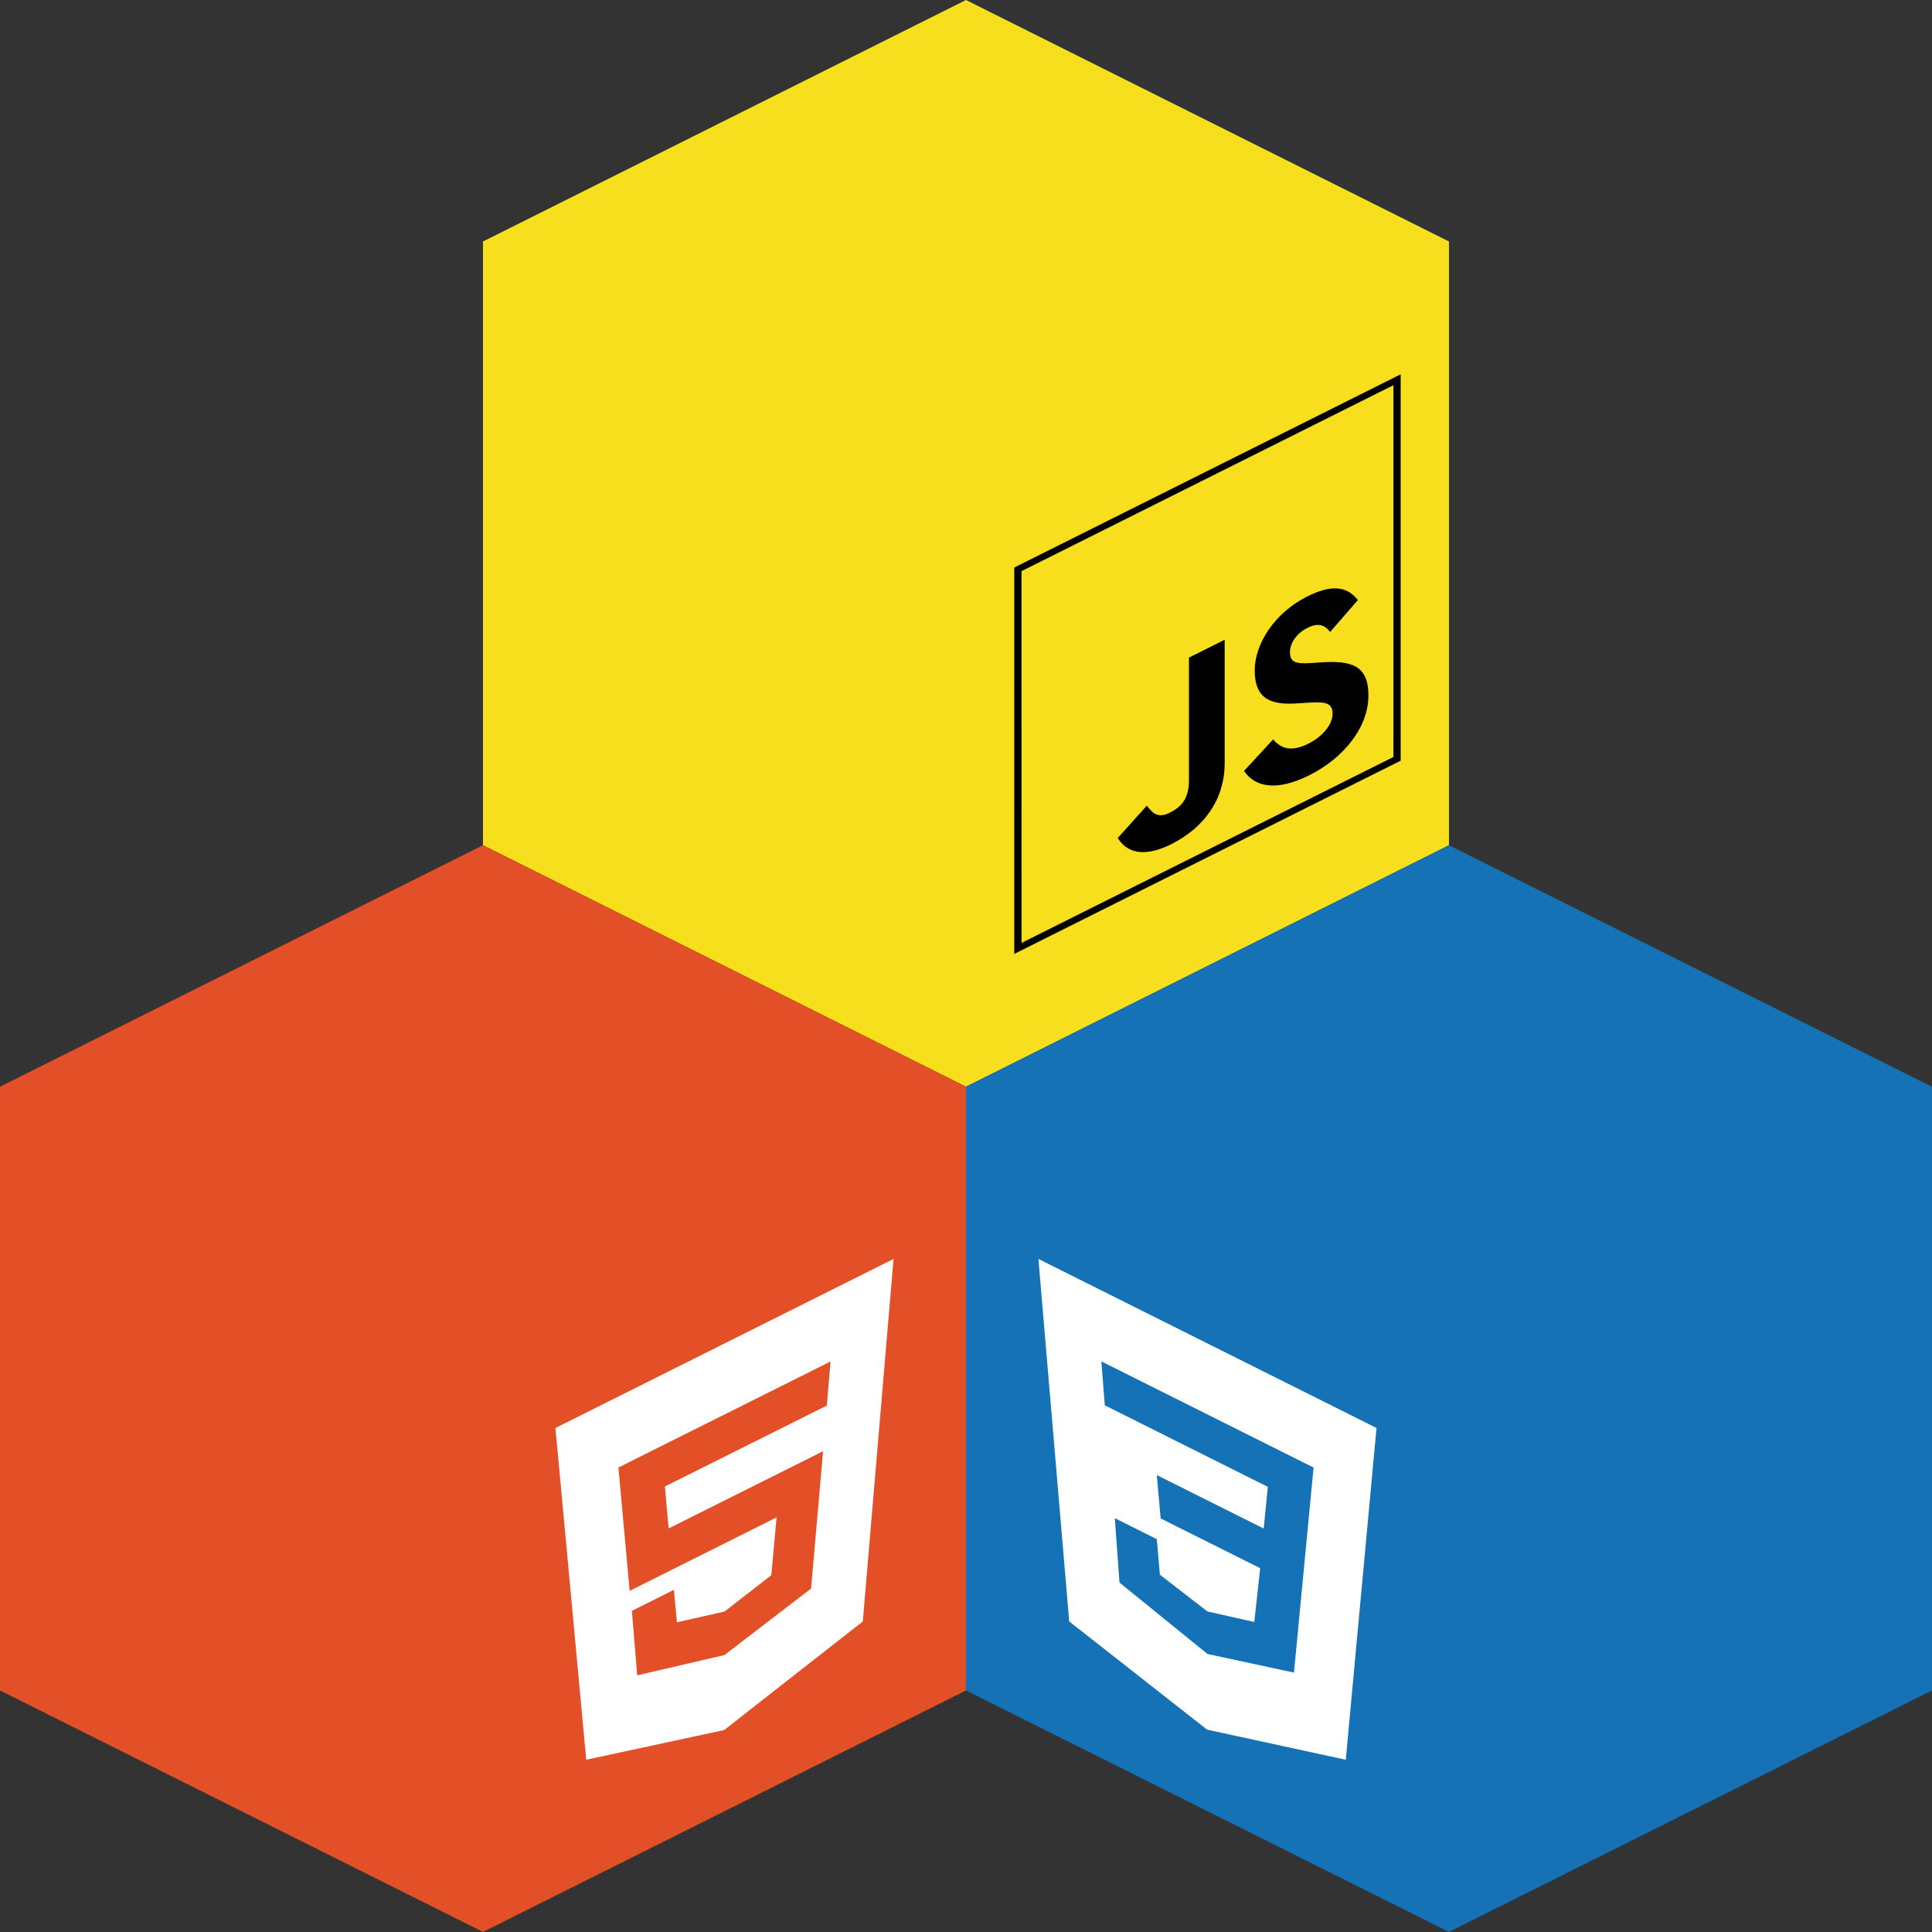 <svg width="512" height="512" version="1.1" viewBox="0 0 135.47 135.47" xmlns="http://www.w3.org/2000/svg" aria-label="The Building Block Of The Internet Image">
    <rect x="0" y="0" width="135.47" height="135.47" fill="#333333" stroke="none"/>
    <g stroke-width="1.045">
        <path d="m67.733 0-33.867 16.933v42.333l33.867 16.933 33.867-16.933v-42.333z" fill="#f7df1e"/>
        <path d="m33.867 59.267-33.867 16.933v42.333l33.867 16.933 33.867-16.933v-42.333z" fill="#e34f26"/>
        <path d="m101.6 59.267-33.867 16.933v42.333l33.867 16.933 33.867-16.933v-42.333z" fill="#1572b6"/>
    </g>
    <path d="m38.947 100.13 23.707-11.853-2.156 25.42-9.723 7.613-9.668 2.082zm7.937 7.038-0.262-2.937 11.355-5.674 0.26-3.09-14.874 7.434 0.788 8.648 10.302-5.151-0.368 4.052-3.285 2.55-3.336 0.754-0.212-2.276-2.945 1.473 0.373 4.522 6.121-1.423 6.072-4.665 0.84-9.628-10.828 5.414z" fill="#fff" stroke-width="1.129"/>
    <path d="m72.813 88.275 23.707 11.853-2.156 23.264-9.723-2.111-9.669-7.587zm19.293 14.628-14.879-7.443 0.24 3.08 11.43 5.717-0.288 2.922-7.496-3.748 0.271 3.04 6.979 3.489-0.413 3.771-3.285-0.735-3.337-2.583-0.212-2.488-2.946-1.473 0.327 4.516 6.169 5.007 6.066 1.306 1.374-14.377z" fill="#fff" stroke-width="1.129"/>
    <path d="m71.12 39.793v27.093l27.093-13.547v-27.093zm0.507 0.256 26.079-13.04v24.514l-3e-3 0.001v1.557l-26.074 13.037zm20.024 1.78c-2.238 1.119-3.671 3.281-3.671 5.181 0 2.061 1.201 2.435 3.01 2.308l0.626-0.04c1.143-0.065 1.825-0.1 1.825 0.77 0 0.724-0.663 1.579-1.701 2.098-1.236 0.618-1.935 0.315-2.472-0.301l-2.037 2.213c0.735 1.101 2.24 1.47 4.567 0.307 2.381-1.19 4.154-3.325 4.154-5.606 0-2.115-1.203-2.456-3.332-2.314l-0.628 0.044c-1.075 0.067-1.541-0.008-1.541-0.767 0-0.615 0.468-1.317 1.202-1.684 0.72-0.36 1.182-0.285 1.612 0.277l1.949-2.239c-0.824-1.055-1.968-1.044-3.561-0.247zm-8.282 4.283v8.611c0 1.266-0.52 1.85-1.342 2.261-0.861 0.43-1.219 0.014-1.612-0.494l-2.04 2.268c0.591 0.968 1.753 1.435 3.759 0.432 2.221-1.111 3.74-3.063 3.74-5.686v-8.645z" stroke-width="1.419"/>
</svg>